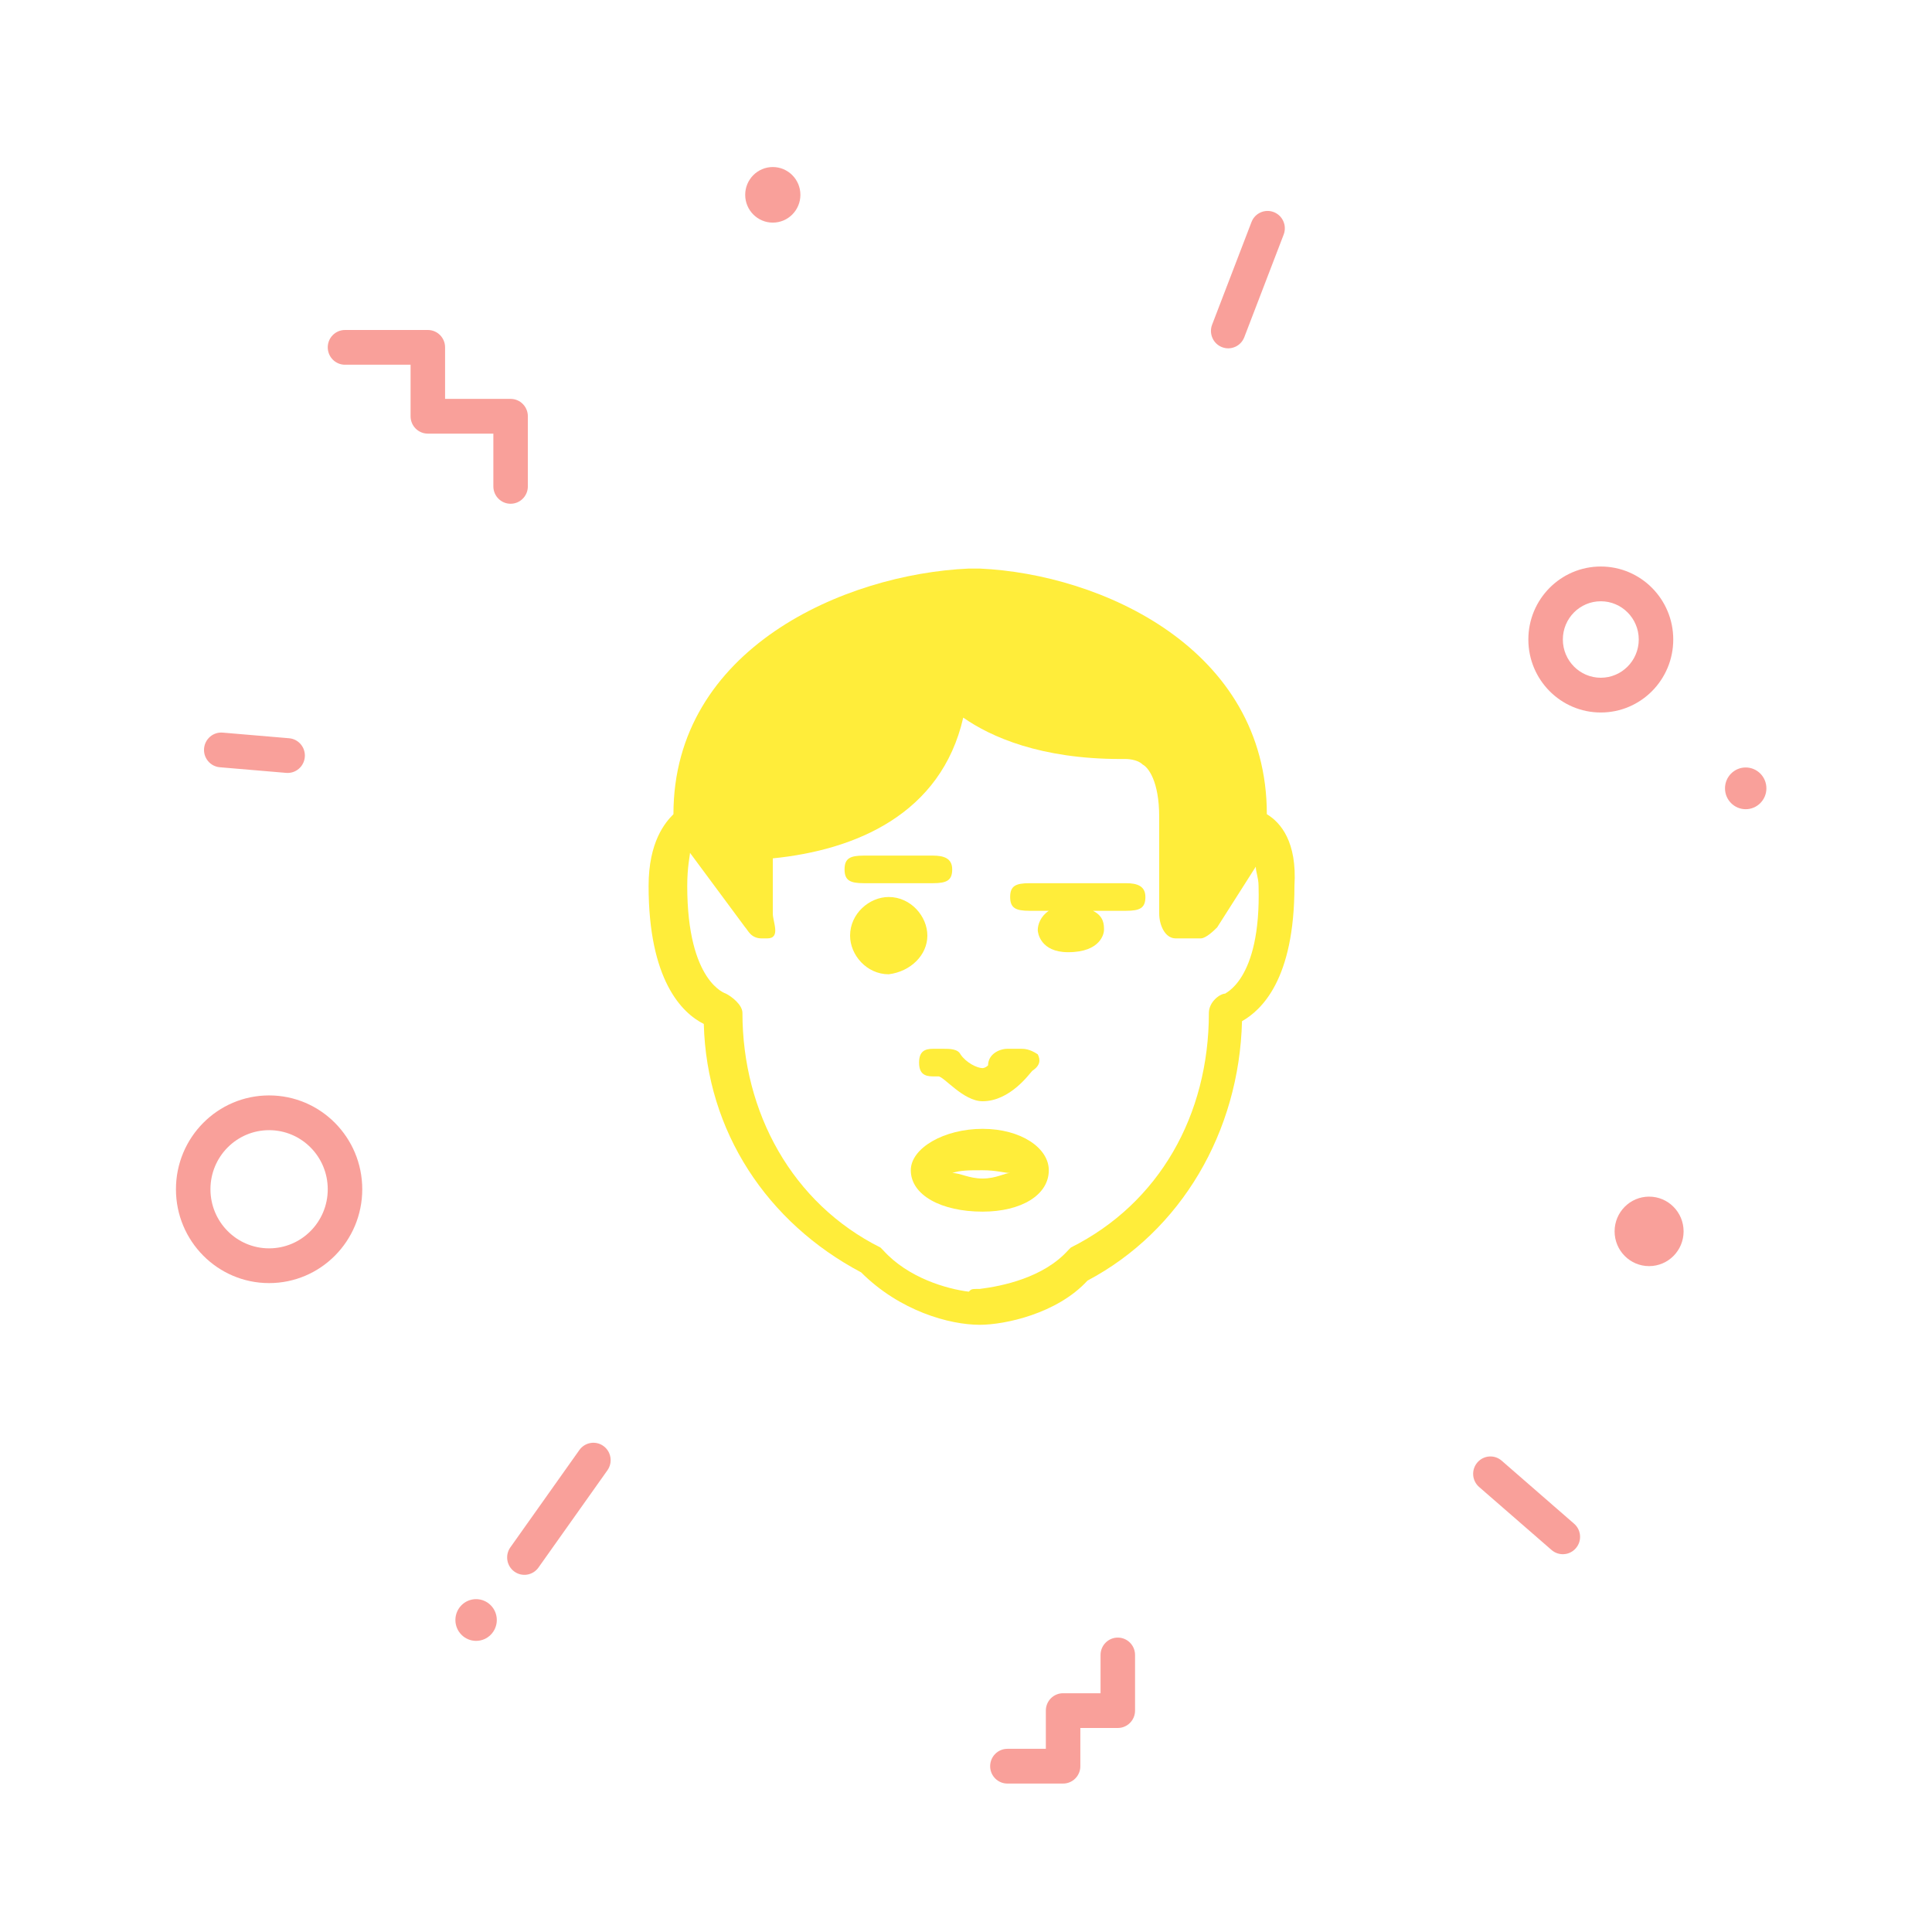 <svg xmlns="http://www.w3.org/2000/svg" width="70" height="70" viewBox="0 0 70 70" style="width: 100%; height: 100%;"><desc>Made with illustrio</desc>
  
<g class="content"><path class="secondary-fill" d="M15.501 13.215L14.876 12.585 14.876 15.082C14.876 15.429 15.155 15.711 15.501 15.711L18.5 15.711 17.875 15.082 17.875 17.622C17.875 17.97 18.155 18.252 18.5 18.252 18.845 18.252 19.125 17.97 19.125 17.622L19.125 15.082C19.125 14.734 18.845 14.452 18.5 14.452L15.501 14.452 16.126 15.082 16.126 12.585C16.126 12.237 15.846 11.956 15.501 11.956L12.5 11.956C12.155 11.956 11.875 12.237 11.875 12.585 11.875 12.933 12.155 13.215 12.5 13.215L15.501 13.215zM39.875 61.978L40.5 61.349 38.518 61.349C38.172 61.349 37.893 61.63 37.893 61.978L37.893 63.993 38.518 63.363 36.5 63.363C36.155 63.363 35.875 63.645 35.875 63.993 35.875 64.34 36.155 64.622 36.5 64.622L38.518 64.622C38.863 64.622 39.143 64.34 39.143 63.993L39.143 61.978 38.518 62.608 40.5 62.608C40.845 62.608 41.125 62.326 41.125 61.978L41.125 59.963C41.125 59.615 40.845 59.333 40.5 59.333 40.155 59.333 39.875 59.615 39.875 59.963L39.875 61.978zM22.009 53.27C22.209 52.987 22.144 52.593 21.863 52.391 21.582 52.189 21.192 52.255 20.991 52.538L18.491 56.064C18.291 56.347 18.356 56.74 18.637 56.942 18.918 57.144 19.308 57.079 19.509 56.796L22.009 53.27zM56.216 56.159C56.477 56.386 56.872 56.357 57.097 56.094 57.323 55.831 57.294 55.433 57.032 55.206L54.408 52.923C54.147 52.696 53.753 52.725 53.527 52.989 53.301 53.252 53.33 53.649 53.592 53.877L56.216 56.159zM13.125 43.089C13.125 41.211 11.614 39.689 9.75 39.689 7.886 39.689 6.375 41.211 6.375 43.089 6.375 44.967 7.886 46.489 9.75 46.489 11.614 46.489 13.125 44.967 13.125 43.089zM7.625 43.089C7.625 41.907 8.576 40.948 9.75 40.948 10.924 40.948 11.875 41.907 11.875 43.089 11.875 44.271 10.924 45.23 9.75 45.23 8.576 45.23 7.625 44.271 7.625 43.089z" style="fill-opacity: 0.5;"></path><ellipse class="secondary-fill" cx="28" cy="7.059" rx="1" ry="1.007" style="fill-opacity: 0.5;"></ellipse><ellipse class="secondary-fill" cx="17.25" cy="58.696" rx=".75" ry=".756" style="fill-opacity: 0.5;"></ellipse><ellipse class="secondary-fill" cx="63.25" cy="28.563" rx=".75" ry=".756" style="fill-opacity: 0.5;"></ellipse><ellipse class="secondary-fill" cx="59.75" cy="44.615" rx="1.25" ry="1.259" style="fill-opacity: 0.5;"></ellipse><path class="secondary-fill" d="M60.625 23.17C60.625 21.71 59.45 20.526 58 20.526 56.55 20.526 55.375 21.71 55.375 23.17 55.375 24.631 56.55 25.815 58 25.815 59.45 25.815 60.625 24.631 60.625 23.17zM56.625 23.17C56.625 22.405 57.241 21.785 58 21.785 58.759 21.785 59.375 22.405 59.375 23.17 59.375 23.935 58.759 24.556 58 24.556 57.241 24.556 56.625 23.935 56.625 23.17zM46.51 8.499C46.634 8.175 46.474 7.81 46.152 7.685 45.83 7.56 45.468 7.721 45.344 8.045L43.917 11.764C43.793 12.088 43.953 12.453 44.275 12.578 44.597 12.704 44.959 12.542 45.083 12.218L46.51 8.499zM8.069 26.544C7.725 26.515 7.423 26.772 7.394 27.119 7.365 27.465 7.621 27.77 7.965 27.799L10.369 28.003C10.713 28.032 11.015 27.774 11.044 27.428 11.073 27.081 10.818 26.777 10.474 26.748L8.069 26.544z" style="fill-opacity: 0.5;"></path><g class="base"><g fill="none" fill-rule="evenodd" stroke="none" class="main-fill">
    
    
  </g><g fill="none" transform="translate(23 20)" stroke="none" class="main-fill">
      <path d="M10.6 13.9C10.6 13.2 10 12.5 9.2 12.5 8.5 12.5 7.8 13.1 7.8 13.9 7.8 14.6 8.4 15.3 9.2 15.3 10 15.2 10.6 14.6 10.6 13.9L10.6 13.9zM12.6 20.9C11.2 20.9 10 21.6 10 22.4 10 23.3 11.1 23.9 12.6 23.9 14 23.9 15 23.3 15 22.4 15 21.6 14 20.9 12.6 20.9L12.6 20.9zM12.6 22.7C12.1 22.7 11.8 22.5 11.5 22.5 11.8 22.4 12.1 22.4 12.6 22.4 13.1 22.4 13.4 22.5 13.6 22.5 13.4 22.5 13.1 22.7 12.6 22.7L12.6 22.7zM10.8 12C11.3 12 11.5 11.9 11.5 11.5 11.5 11.1 11.2 11 10.8 11L8.3 11C7.8 11 7.6 11.1 7.6 11.5 7.6 11.9 7.8 12 8.3 12L10.8 12 10.8 12zM17.8 12L14.3 12C13.8 12 13.6 12.1 13.6 12.5 13.6 12.9 13.8 13 14.3 13L15 13C14.7 13.2 14.6 13.5 14.6 13.7 14.6 13.8 14.7 14.5 15.7 14.5 16.9 14.5 17 13.8 17 13.7 17 13.5 17 13.2 16.6 13L17.8 13C18.3 13 18.5 12.9 18.5 12.5 18.5 12.1 18.2 12 17.8 12L17.8 12z" fill="none" stroke="none" class="main-fill"></path>
      <path d="M22.9,9.5 C22.9,3.5 16.9,0.8 12.5,0.6 L12.5,0.6 L12.2,0.6 L12.1,0.6 L12.1,0.6 C7.6,0.8 1.4,3.5 1.4,9.5 C1.1,9.8 0.5,10.5 0.5,12.1 C0.5,15.5 1.7,16.7 2.5,17.1 C2.6,21 4.8,24.3 8.2,26.1 C9.6,27.5 11.4,28 12.5,28 L12.5,28 C13.4,28 15.3,27.6 16.4,26.4 C19.8,24.6 21.9,21 22,17 C22.7,16.6 23.9,15.5 23.9,12.1 C24,10.5 23.4,9.8 22.9,9.5 L22.9,9.5 Z M21.4,16 C21.2,16 20.8,16.3 20.8,16.7 C20.8,20.4 19,23.6 15.8,25.2 L15.7,25.3 C14.8,26.3 13.3,26.6 12.5,26.7 C12.2,26.7 12.2,26.7 12.1,26.8 C11.3,26.7 9.9,26.3 9,25.3 L8.9,25.2 C5.7,23.6 3.9,20.3 3.9,16.7 C3.9,16.4 3.5,16.1 3.3,16 C3.3,16 1.9,15.6 1.9,12.1 C1.9,11.4 2,11 2,10.9 L4,13.6 C4.1,13.7 4.2,14 4.6,14 L4.8,14 C5.3,14 5,13.4 5,13.1 L5,11.1 C8,10.8 11.1,9.5 11.9,6 C12.9,6.7 14.7,7.5 17.6,7.5 L17.8,7.5 C17.8,7.5 18.2,7.5 18.4,7.7 C18.6,7.8 19,8.3 19,9.6 L19,13.1 C19,13.5 19.2,14 19.6,14 L20.5,14 C20.7,14 21,13.7 21.1,13.6 L22.5,11.4 C22.5,11.6 22.6,11.8 22.6,12.1 C22.7,15.6 21.3,16 21.4,16 L21.4,16 Z" fill="none" stroke="none" class="main-fill"></path>
      <path d="M11.2,18 L10.8,18 C10.5,18 10.3,18.1 10.3,18.5 C10.3,18.9 10.5,19 10.8,19 L11,19 C11.2,19 11.9,19.9 12.6,19.9 C13.6,19.9 14.3,18.9 14.4,18.8 C14.7,18.6 14.7,18.4 14.6,18.2 C14.3,18 14.1,18 14,18 L13.5,18 C13.2,18 12.8,18.2 12.8,18.6 C12.8,18.6 12.8,18.5 12.8,18.6 C12.7,18.7 12.6,18.7 12.6,18.7 C12.4,18.7 12,18.5 11.8,18.2 C11.7,18 11.4,18 11.2,18 L11.2,18 Z" fill="none" stroke="none" class="main-fill"></path>
    </g></g></g><style>
          .main-fill {fill: #ffed3a;}
          .main-stroke {stroke: #ffed3a;}
          .secondary-fill {fill: #f44336;}
          .secondary-stroke {stroke: #f44336;}

          .main-fill--darken {fill: #ecd700;}
          .main-stroke--darken {stroke: #ecd700;}
          .secondary-fill--darken {fill: #d2190b;}
          .secondary-stroke--darken {stroke: #d2190b;}

          .main-fill--darkener {fill: #b9a900;}
          .main-stroke--darkener {stroke: #b9a900;}
          .secondary-fill--darkener {fill: #a21309;}
          .secondary-stroke--darkener {stroke: #a21309;}
        </style></svg>